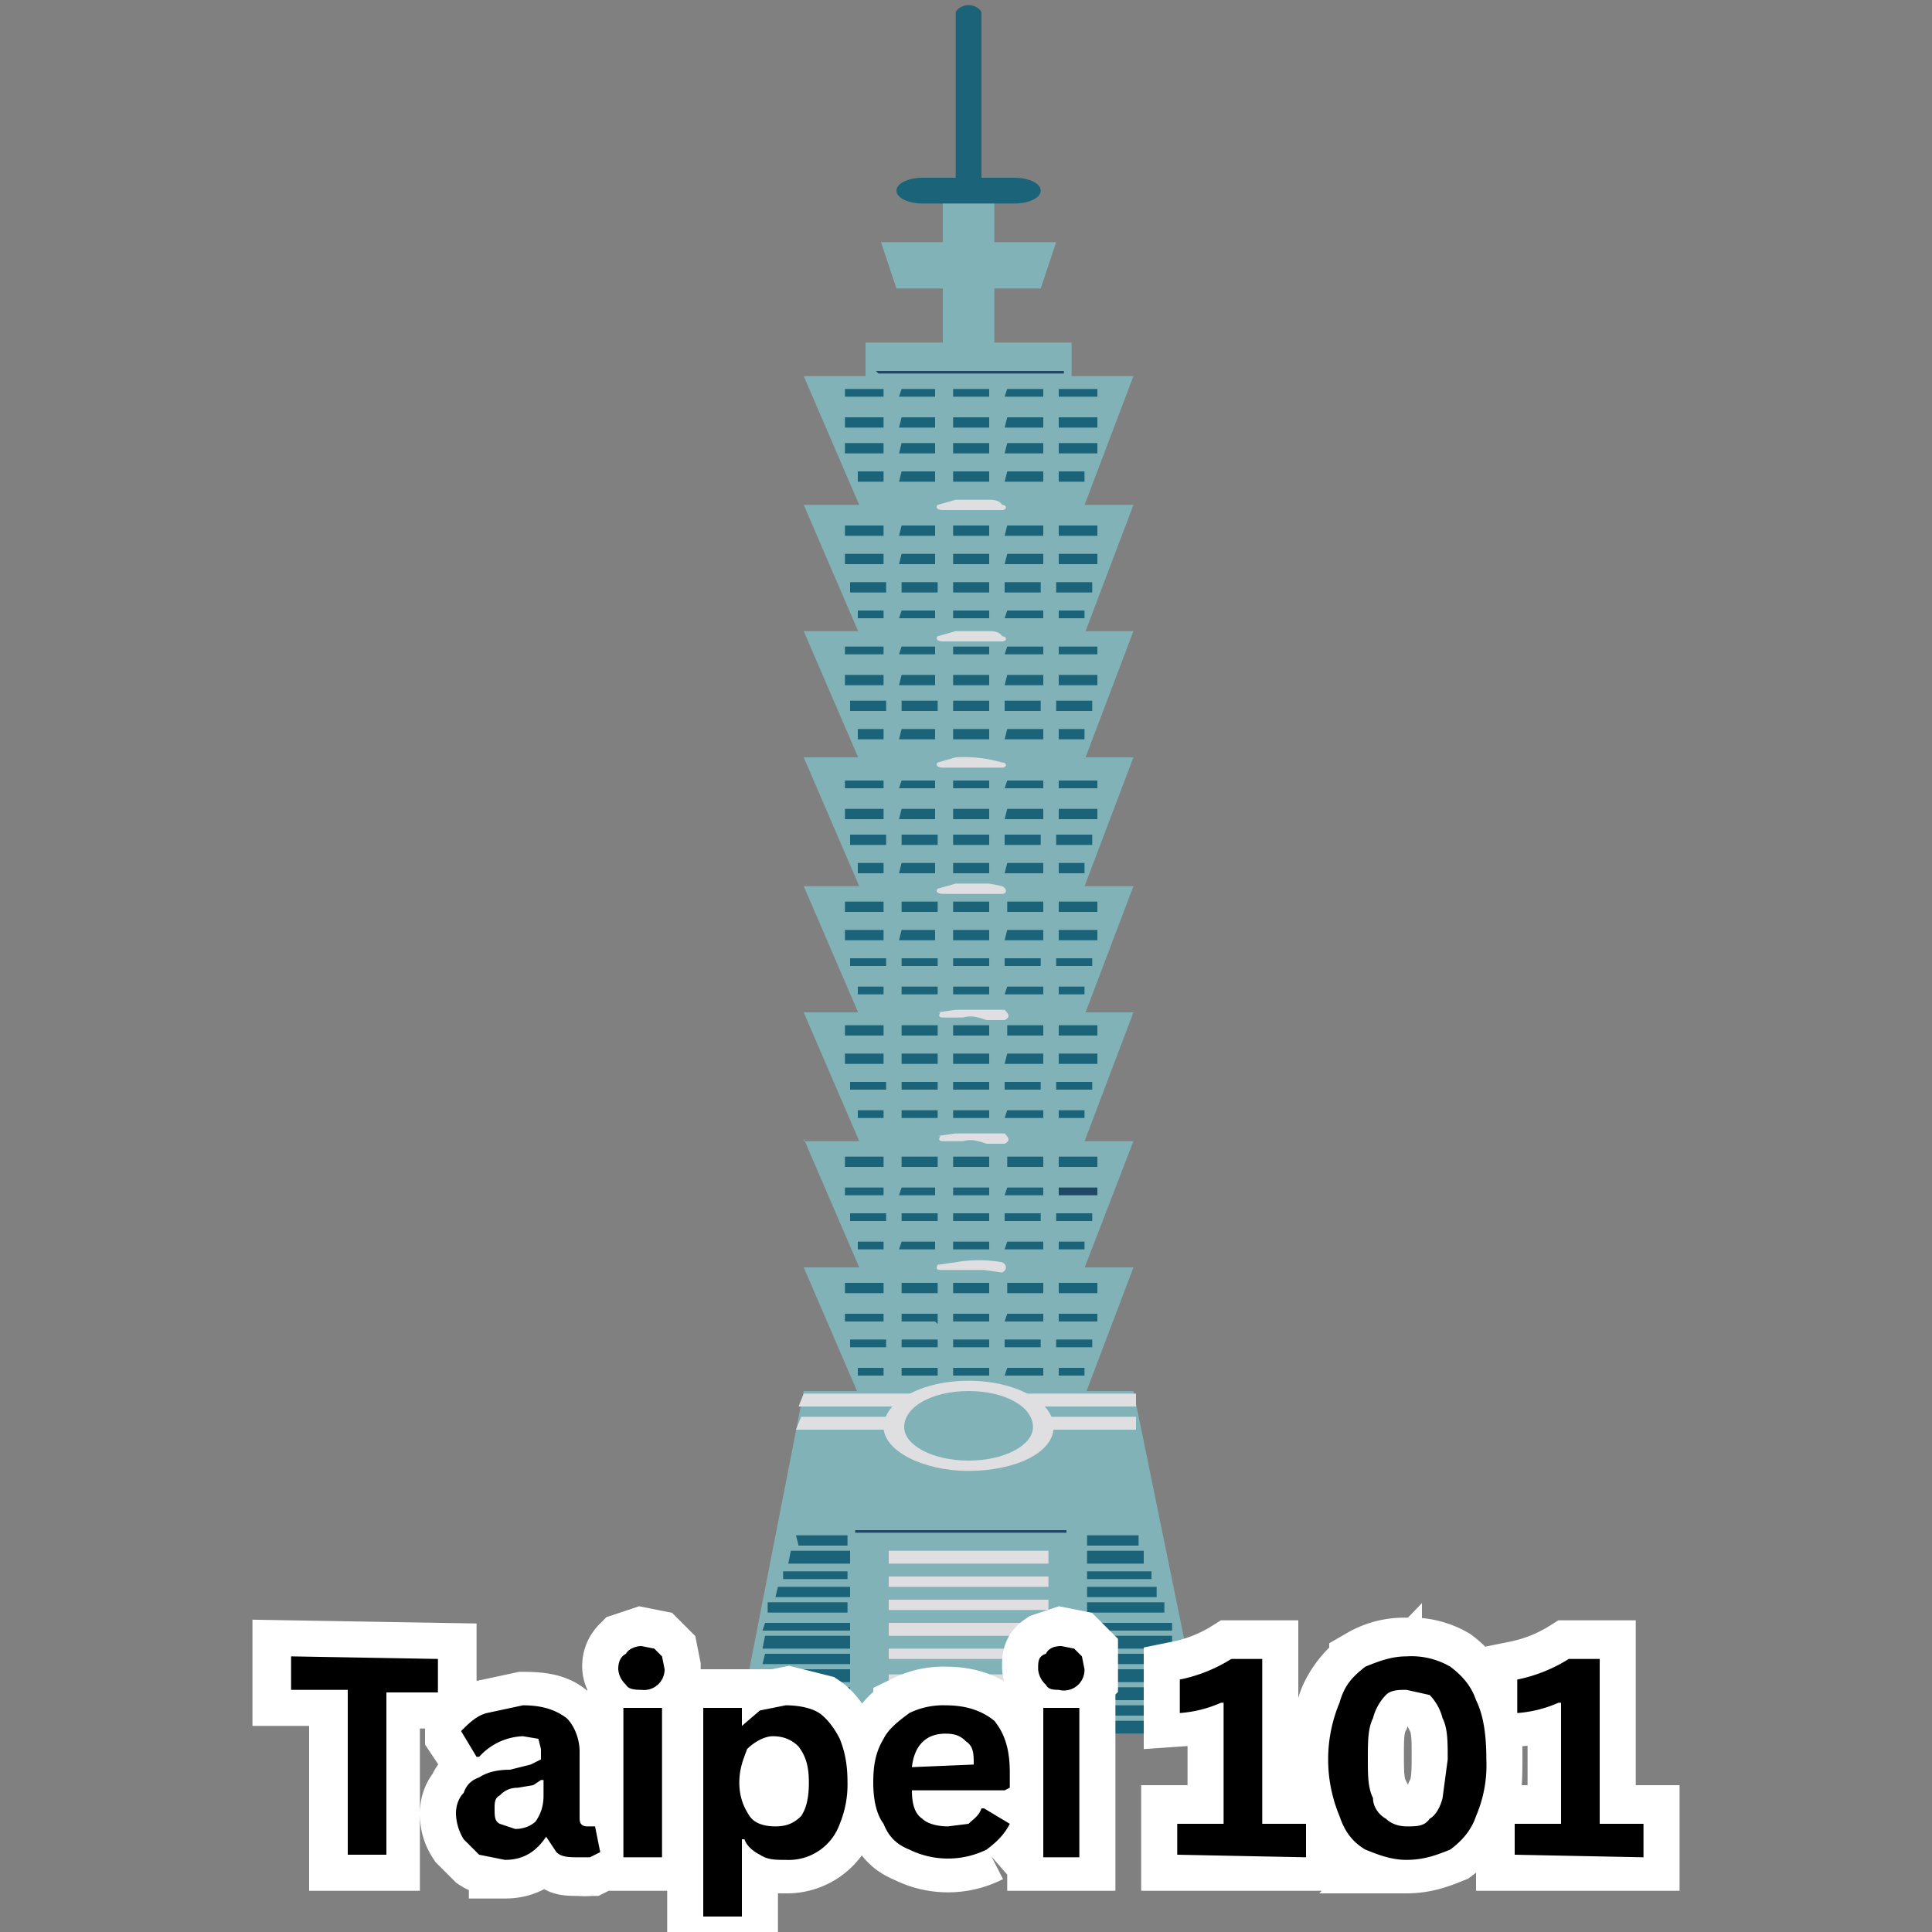 <svg xmlns="http://www.w3.org/2000/svg" version="1.0" viewBox="0 0 75 75">
  <rect x="0" y="0" width="75" height="75" fill="#808080" stroke="none"/>
  <defs>
    <clipPath id="a">
      <path d="M28.6 54h18v13.5h-18Zm0 0"/>
    </clipPath>
    <clipPath id="b">
      <path d="M34 66h7v1.5h-7Zm0 0"/>
    </clipPath>
    <clipPath id="c">
      <path d="M29 66h4v1.5h-4Zm0 0"/>
    </clipPath>
    <clipPath id="d">
      <path d="M42 66h4v1.5h-4Zm0 0"/>
    </clipPath>
  </defs>
  <g clip-path="url(#a)">
    <path fill="#81b2b7" d="M46.6 67.3h-18L31.2 54H44l2.7 13.2"/>
  </g>
  <path fill="#81b2b7" d="M31.2 49.2H44L41.8 55h-8.1l-2.5-5.8"/>
  <path fill="#81b2b7" d="M31.2 44.3H44L41.8 50h-8.1l-2.5-5.8"/>
  <path fill="#81b2b7" d="M31.2 39.3H44l-2.2 5.8h-8.1l-2.5-5.8"/>
  <path fill="#81b2b7" d="M31.2 34.4H44l-2.2 5.8h-8.1l-2.5-5.8"/>
  <path fill="#81b2b7" d="M31.2 29.4H44l-2.2 5.8h-8.1l-2.5-5.8"/>
  <path fill="#81b2b7" d="M31.2 24.5H44l-2.2 5.8h-8.1l-2.5-5.8"/>
  <path fill="#81b2b7" d="M31.2 19.6H44l-2.2 5.8h-8.1l-2.5-5.8"/>
  <path fill="#81b2b7" d="M31.2 14.6H44l-2.2 5.8h-8.1l-2.5-5.8"/>
  <path fill="#81b2b7" d="M41.6 15.3h-8v-2h8v2"/>
  <path fill="#81b2b7" d="M38.6 14h-2V7.3h2V14"/>
  <path fill="#81b2b7" d="M40.4 11.2h-5.6l-.6-1.8H41l-.6 1.8"/>
  <path fill="#1b6379" d="M40.4 7.4c0 .3-.5.5-1 .5h-3.6c-.5 0-1-.2-1-.5s.5-.5 1-.5h3.6c.5 0 1 .2 1 .5"/>
  <path fill="#1b6379" d="M38 7.3c0 .2-.1.3-.4.3-.3 0-.5-.1-.5-.3V.5c0-.1.2-.3.5-.3s.5.2.5.3v6.8"/>
  <path fill="#dfdee1" d="M34.5 60.7h6.2v-.5h-6.2Zm9.5-6.1H31l.2-.5h12.9v.5m.1.9H30.9l.2-.5h13v.5m-9.6 6.1h6.2v-.4h-6.2Zm0 .9h6.2v-.4h-6.2Zm0 1h6.2V63h-6.2Zm0 .9h6.2V64h-6.2Zm0 .9h6.2V65h-6.2Zm0 1h6.2v-.5h-6.2Zm0 0"/>
  <g clip-path="url(#b)">
    <path fill="#dfdee1" d="M34.5 67.2h6.2v-.4h-6.2Zm0 0"/>
  </g>
  <path fill="#dfdee1" d="M40.9 55.4c0 1-1.5 1.7-3.3 1.7-1.8 0-3.3-.8-3.3-1.7 0-1 1.5-1.8 3.3-1.8 1.8 0 3.3.8 3.3 1.8"/>
  <path fill="#81b2b7" d="M40.1 55.4c0 .7-1.1 1.3-2.5 1.3s-2.5-.6-2.5-1.3c0-.8 1.1-1.4 2.5-1.4s2.5.6 2.5 1.4"/>
  <path fill="#dfdee1" d="m36.4 49.1.7-.1a5.2 5.2 0 0 1 1.8 0c.2.1.2.3 0 .4l-.7-.1h-1.6c-.2 0-.3 0-.2-.2m0-5 .7-.1H39c.2.2.2.3 0 .4h-.7c-.3-.1-.6-.2-.9-.1h-.7c-.2 0-.3 0-.2-.2m-.1-4.8.7-.1H39c.2.2.2.3 0 .4h-.7c-.3-.1-.6-.2-.9-.1h-.7c-.2 0-.3 0-.2-.2m-.1-4.8.7-.2h1.3l.5.1c.2.1.2.3 0 .3h-2.3c-.2 0-.3-.1-.2-.2m0-4.9.7-.2a5.2 5.2 0 0 1 1.8.2c.2 0 .2.2 0 .2h-2.3c-.2 0-.3-.1-.2-.2m0-4.9.7-.2h1.3c.1 0 .4 0 .5.2.2 0 .2.2 0 .2h-2.3c-.2 0-.3-.1-.2-.2m0-5.1.7-.2h1.3c.1 0 .4 0 .5.2.2 0 .2.2 0 .2h-2.3c-.2 0-.3-.1-.2-.2"/>
  <path fill="#1b6379" d="M32.8 15.4h1.5v-.3h-1.5Zm2.1 0h1.4v-.3H35Zm2.1 0h1.4v-.3H37Zm2 0h1.5v-.3h-1.4Zm2.1 0h1.5v-.3h-1.5Zm-8.3 1.2h1.5v-.4h-1.5Zm2.1 0h1.4v-.4H35Zm2.1 0h1.4v-.4H37Zm2 0h1.5v-.4h-1.4Zm2.1 0h1.5v-.4h-1.5Zm-8.3 1h1.5v-.4h-1.5Zm2.1 0h1.4v-.4H35Zm2.1 0h1.4v-.4H37Zm2 0h1.5v-.4h-1.4Zm2.1 0h1.5v-.4h-1.5Zm-7.8 1.1h1v-.4h-1Zm1.6 0h1.4v-.4H35Zm2.1 0h1.4v-.4H37Zm2 0h1.5v-.4h-1.4Zm2.1 0h1v-.4h-1Zm-8.3 2.1h1.5v-.4h-1.5Zm2.1 0h1.4v-.4H35Zm2.1 0h1.4v-.4H37Zm2 0h1.5v-.4h-1.4Zm2.1 0h1.5v-.4h-1.5Zm-8.3 1.1h1.5v-.4h-1.5Zm2.1 0h1.4v-.4H35Zm2.1 0h1.4v-.4H37Zm2 0h1.5v-.4h-1.4Zm2.1 0h1.5v-.4h-1.5ZM33 23h1.4v-.4H33Zm2 0h1.4v-.4H35Zm2 0h1.4v-.4H37Zm2 0h1.4v-.4H39Zm2 0h1.4v-.4H41Zm-7.7 1h1v-.3h-1Zm1.6 0h1.4v-.3H35Zm2.1 0h1.4v-.3H37Zm2 0h1.5v-.3h-1.4Zm2.1 0h1v-.3h-1Zm-8.3 1.4h1.5v-.3h-1.5Zm2.1 0h1.4v-.3H35Zm2.1 0h1.4v-.3H37Zm2 0h1.5v-.3h-1.4Zm2.1 0h1.5v-.3h-1.5Zm-8.3 1.2h1.5v-.4h-1.5Zm2.1 0h1.4v-.4H35Zm2.1 0h1.4v-.4H37Zm2 0h1.5v-.4h-1.4Zm2.1 0h1.5v-.4h-1.5Zm-8.1 1h1.4v-.4H33Zm2 0h1.4v-.4H35Zm2 0h1.4v-.4H37Zm2 0h1.4v-.4H39Zm2 0h1.4v-.4H41Zm-7.7 1.1h1v-.4h-1Zm1.6 0h1.4v-.4H35Zm2.1 0h1.4v-.4H37Zm2 0h1.5v-.4h-1.4Zm2.1 0h1v-.4h-1Zm-6.8 1.9h-1.5v-.3h1.5v.3m.6 0h1.4v-.3H35Zm2.1 0h1.4v-.3H37Zm2 0h1.5v-.3h-1.4Zm3.6 0h-1.5v-.3h1.5v.3m-9.8 1.2h1.5v-.4h-1.5Zm2.1 0h1.4v-.4H35Zm2.1 0h1.4v-.4H37Zm2 0h1.5v-.4h-1.4Zm3.6 0h-1.5v-.4h1.5v.4m-8.2 1H33v-.4h1.4v.4m2 0H35v-.4h1.4v.4m.6 0h1.4v-.4H37Zm2 0h1.4v-.4H39Zm2 0h1.4v-.4H41Zm-7.7 1.1h1v-.4h-1Zm1.6 0h1.4v-.4H35Zm2.1 0h1.4v-.4H37Zm2 0h1.5v-.4h-1.4Zm3 0h-.9v-.4h1v.4m-7.8 1.5h-1.5V35h1.5v.4m2 0H35V35h1.4v.4m2 0H37V35h1.4v.4m2.1 0h-1.4V35h1.4v.4m2.1 0h-1.5V35h1.5v.4m-8.3 1.1h-1.5v-.4h1.5v.4m.6 0h1.4v-.4H35Zm2.1 0h1.4v-.4H37Zm2 0h1.5v-.4h-1.4Zm2.1 0h1.5v-.4h-1.5Zm-6.7 1H33v-.3h1.4v.3m.6 0h1.4v-.3H35Zm2 0h1.4v-.3H37Zm2 0h1.4v-.3H39Zm3.4 0H41v-.3h1.4v.3m-9.1 1.1h1v-.3h-1Zm3 0H35v-.3h1.4v.3m.6 0h1.4v-.3H37Zm2 0h1.5v-.3h-1.4Zm3 0h-.9v-.3h1v.3m-7.8 1.6h-1.5v-.4h1.5v.4m2 0H35v-.4h1.4v.4m2 0H37v-.4h1.4v.4m2.1 0h-1.4v-.4h1.4v.4m2.1 0h-1.5v-.4h1.5v.4m-9.8 1.1h1.5v-.4h-1.5Zm3.5 0H35v-.4h1.4v.4m.6 0h1.4v-.4H37Zm2 0h1.5v-.4h-1.4Zm3.6 0h-1.5v-.4h1.5v.4m-9.6 1h1.4V42H33Zm3.4 0H35V42h1.4v.3m.6 0h1.4V42H37Zm2 0h1.4V42H39Zm3.4 0H41V42h1.4v.3m-8.1 1.1h-1v-.3h1v.3m2 0H35v-.3h1.4v.3m.6 0h1.4v-.3H37Zm2 0h1.5v-.3h-1.4Zm3 0h-.9v-.3h1v.3m-7.8 1.9h-1.5v-.4h1.5v.4m2 0H35v-.4h1.4v.4m2 0H37v-.4h1.4v.4m2.1 0h-1.4v-.4h1.4v.4m2.1 0h-1.5v-.4h1.5v.4m-8.3 1.1h-1.5v-.3h1.5v.3m.6 0h1.4v-.3H35Zm2.1 0h1.4v-.3H37Zm2 0h1.5v-.3h-1.4Zm0 0"/>
  <path fill="#1f4865" d="M42.6 46.4h-1.5v-.3h1.5v.3"/>
  <path fill="#1b6379" d="M34.4 47.4H33v-.3h1.4v.3m2 0H35v-.3h1.4v.3m.6 0h1.4v-.3H37Zm2 0h1.4v-.3H39Zm3.4 0H41v-.3h1.4v.3m-8.1 1.1h-1v-.3h1v.3m.6 0h1.4v-.3H35Zm2.1 0h1.4v-.3H37Zm2 0h1.5v-.3h-1.4Zm2.1 0h1v-.3h-1Zm-6.8 1.7h-1.5v-.4h1.5v.4m2 0H35v-.4h1.4v.4m2 0H37v-.4h1.4v.4m2.1 0h-1.4v-.4h1.4v.4m2.1 0h-1.5v-.4h1.5v.4m-9.8 1.1h1.5V51h-1.5Zm3.5 0H35V51h1.4v.4m.6-.1h1.4V51H37Zm2 0h1.5V51h-1.4Zm3.6 0h-1.5V51h1.5v.4m-8.2.9H33V52h1.4v.3m2 0H35V52h1.4v.3m.6 0h1.4V52H37Zm2 0h1.4V52H39Zm3.4 0H41V52h1.4v.3m-8.1 1.1h-1v-.3h1v.3m2 0H35v-.3h1.4v.3m.6 0h1.4v-.3H37Zm2 0h1.5v-.3h-1.4Zm3 0h-.9v-.3h1v.3"/>
  <g clip-path="url(#c)">
    <path fill="#1b6379" d="M29.6 67.3H33v-.5h-3.3Zm0 0"/>
  </g>
  <path fill="#1b6379" d="M29.6 66.6H33v-.4h-3.3Zm0-.6H33v-.5h-3.3Zm0-.7H33v-.5h-3.3Zm0-.7H33v-.4h-3.3Zm0-.6H33v-.5h-3.3Zm0-.7H33V63h-3.3Zm.2-.7h3.1v-.4h-3.1Zm.3-.6H33v-.4h-2.8Zm.3-.7h2.5V61h-2.5Zm.2-.6H33v-.5h-2.3Zm.4-.7h1.9v-.4h-2Zm0 0"/>
  <g clip-path="url(#d)">
    <path fill="#1b6379" d="M42.2 67.3h3.3v-.5h-3.3Zm0 0"/>
  </g>
  <path fill="#1b6379" d="M42.2 66.6h3.3v-.4h-3.3Zm0-.6h3.3v-.5h-3.3Zm0-.7h3.3v-.5h-3.3Zm0-.7h3.3v-.4h-3.3Zm0-.6h3.3v-.5h-3.3Zm0-.7h3.3V63h-3.3Zm0-.7h3v-.4h-3Zm0-.6h2.7v-.4h-2.7Zm0-.7h2.5V61h-2.5Zm0-.6h2.2v-.5h-2.2Zm0-.7h2v-.4h-2Zm0 0"/>
  <path fill="#1f4865" d="M33.5 60h8-8Zm-.3-.5h8.2v-.1h-8.2Zm.9-45h7.2v-.1H34Zm0 0"/>
  <path fill="none" stroke="#fff" stroke-width="2.8" d="M17.1 64.4v1.3h-2.2V72h-1.5v-6.4h-2.2v-1.3Zm2.5 7.8c-.4 0-.7 0-1-.2l-.6-.6c-.2-.3-.3-.6-.3-1 0-.3.1-.6.3-.8.1-.3.3-.5.6-.6l1.2-.4.8-.1.4-.3V68l-.1-.4-.6-.1a2 2 0 0 0-1 .2l-.7.5h-.1l-.6-.9a3 3 0 0 1 1-.7l1.4-.3c.8 0 1.3.1 1.7.5.3.3.5.8.5 1.4v2.5c0 .2.1.3.3.3h.3l.2 1-.4.2a2 2 0 0 1-.4 0c-.4 0-.7 0-.8-.2a1 1 0 0 1-.5-.6c-.4.6-.9.9-1.6.9ZM20 71c.3 0 .6-.1.8-.3.2-.3.3-.6.3-1v-.6l-.4.2-.6.1c-.4 0-.6.2-.7.3-.2.1-.2.3-.2.5 0 .3 0 .5.2.6l.6.2Zm5-5.5c-.3 0-.5 0-.7-.2a.8.8 0 0 1-.3-.6c0-.3.1-.5.3-.7l.6-.2.5.1.3.3.1.5v.4l-.4.3a1 1 0 0 1-.5.1Zm-.8 6.5v-5.8h1.5V72Zm3.1 2.3v-8.1h1.5v.8l.8-.7 1-.2 1.2.3c.3.2.6.6.8 1 .2.5.3 1 .3 1.7a4 4 0 0 1-.3 1.6 2.2 2.2 0 0 1-2.1 1.4c-.4 0-.7 0-1-.2l-.6-.6h-.1v3Zm2.8-3.5c.4 0 .7-.1 1-.4.2-.3.3-.7.3-1.3 0-.6-.1-1-.4-1.4-.2-.2-.5-.4-1-.4-.3 0-.7.2-.9.5-.2.2-.4.7-.4 1.3 0 .6.2 1 .4 1.3.2.3.6.4 1 .4Zm9-1.4h-3.7c0 .5.2.9.4 1.1.2.2.6.3 1 .3l.8-.1.5-.6h.1l1 .6c-.2.4-.5.7-.9 1a3.3 3.3 0 0 1-3 0c-.5-.2-.8-.5-1-1-.3-.4-.4-1-.4-1.6 0-.7.1-1.2.4-1.7.2-.4.6-.8 1-1a3 3 0 0 1 1.4-.3c.8 0 1.4.2 1.9.6.4.5.6 1.1.6 2v.6Zm-1.3-1c0-.4 0-.7-.3-.9-.2-.2-.4-.3-.8-.3-.7 0-1.2.4-1.3 1.3Zm3.4-2.9c-.3 0-.5 0-.6-.2a.8.8 0 0 1-.3-.6c0-.3 0-.5.3-.7l.6-.2.5.1.3.3v.9l-.3.3a1 1 0 0 1-.5.1Zm-.7 6.5v-5.8h1.4V72Zm5.2 0v-1.3h1.8V66h-.1a4.7 4.7 0 0 1-1.6.4v-1.3a6 6 0 0 0 2-.8H49v6.4h1.7V72Zm9 0c-.7 0-1.2 0-1.7-.3-.4-.3-.8-.7-1-1.3-.3-.6-.4-1.4-.4-2.3 0-.9 0-1.6.3-2.2.3-.6.7-1 1.1-1.3a3 3 0 0 1 1.6-.4 3 3 0 0 1 1.7.4c.4.3.8.7 1 1.3.3.6.4 1.3.4 2.2 0 1 0 1.7-.3 2.3-.3.6-.7 1-1.1 1.3-.5.2-1 .4-1.7.4Zm0-1.2c.3 0 .6 0 .8-.3.2-.1.4-.4.5-.8.2-.4.2-.9.2-1.6 0-.6 0-1.1-.2-1.5 0-.4-.3-.7-.5-.9l-.9-.2c-.3 0-.6 0-.8.2a2 2 0 0 0-.5.9c-.2.4-.2.9-.2 1.5 0 .7 0 1.2.2 1.6 0 .4.3.7.5.8.2.2.5.3.8.3Zm4 1.2v-1.3h2V66h-.2a4.6 4.6 0 0 1-1.6.4v-1.3a6 6 0 0 0 2-.8h1.2v6.4h1.7V72Zm0 0"/>
  <path d="M17 64.4v1.3h-2V72h-1.5v-6.4h-2.2v-1.3Zm2.6 7.8-1-.2-.6-.6a2 2 0 0 1-.3-1c0-.3.1-.6.3-.8.1-.3.3-.5.6-.6.3-.2.7-.3 1.2-.3l.8-.2.4-.2v-.4l-.1-.4-.6-.1a2.4 2.4 0 0 0-1.7.8h-.1l-.6-1c.3-.3.6-.6 1-.7l1.4-.3c.8 0 1.3.2 1.7.5.3.3.5.8.5 1.3v2.6c0 .2.1.3.3.3h.3l.2 1-.4.2h-.4c-.4 0-.7 0-.9-.2l-.4-.6c-.4.6-.9.9-1.6.9ZM20 71c.3 0 .6-.1.8-.3.2-.3.3-.6.3-1v-.6H21l-.3.2-.6.1c-.4 0-.6.2-.7.3-.2.1-.2.3-.2.5 0 .3 0 .5.2.6l.6.2Zm5-5.4c-.3 0-.6 0-.7-.2a.9.9 0 0 1-.3-.6c0-.3.1-.5.3-.6.1-.2.4-.3.6-.3l.5.1.3.3.1.5a.8.8 0 0 1-.9.8Zm-.8 6.5v-5.8h1.5v5.8Zm3.1 2.3v-8.1h1.5v.7l.7-.6 1-.2c.5 0 1 .1 1.3.3.3.2.6.6.8 1 .2.5.3 1 .3 1.7a4 4 0 0 1-.3 1.6 2.1 2.1 0 0 1-2.1 1.4c-.4 0-.7 0-1-.2-.2-.1-.5-.3-.6-.6h-.1v3Zm2.8-3.5c.4 0 .7-.1 1-.4.2-.3.3-.7.3-1.3 0-.6-.1-1-.4-1.4-.2-.2-.5-.4-1-.4-.3 0-.7.2-1 .5-.1.3-.3.7-.3 1.3 0 .6.2 1 .4 1.3.2.3.6.4 1 .4Zm8.9-1.4h-3.6c0 .5.1.9.4 1.1.2.2.6.3 1 .3l.8-.1c.2-.2.4-.3.5-.6h.1l1 .6c-.2.4-.5.7-.9 1a3.4 3.4 0 0 1-3 0c-.5-.2-.8-.5-1-1-.3-.4-.4-1-.4-1.6 0-.7.1-1.2.4-1.7.2-.4.6-.7 1-1a3 3 0 0 1 1.4-.3c.8 0 1.4.2 1.9.6.4.5.6 1.1.6 2v.6Zm-1.2-1c0-.4 0-.7-.3-.9-.2-.2-.4-.3-.8-.3-.7 0-1.2.4-1.3 1.3Zm3.4-2.9c-.3 0-.5 0-.6-.2a.9.9 0 0 1-.3-.6c0-.3 0-.5.3-.6.1-.2.3-.3.6-.3l.5.1.3.3.1.5a.8.8 0 0 1-1 .8Zm-.7 6.5v-5.8h1.4v5.8Zm5.2-.1v-1.2h1.8v-4.7h-.1a4.8 4.8 0 0 1-1.6.4v-1.3a6 6 0 0 0 2-.8H49v6.4h1.7v1.3Zm8.9.2c-.6 0-1.1-.2-1.6-.4-.5-.3-.8-.7-1-1.3a5.7 5.7 0 0 1 0-4.4c.2-.7.5-1 1-1.4.5-.2 1-.4 1.6-.4a3 3 0 0 1 1.7.4c.4.3.8.7 1 1.3.3.6.4 1.4.4 2.3a5 5 0 0 1-.4 2.2c-.2.6-.6 1-1 1.3-.5.2-1 .4-1.7.4Zm0-1.3c.4 0 .7 0 .9-.3.2-.1.4-.4.5-.8l.2-1.5c0-.7 0-1.2-.2-1.6a2 2 0 0 0-.5-.9l-.9-.2c-.3 0-.6 0-.8.2a2 2 0 0 0-.5.9c-.2.4-.2.9-.2 1.6 0 .6 0 1.1.2 1.5 0 .4.3.7.5.8.2.2.5.3.8.3Zm4.2 1.1v-1.2h1.8v-4.7h-.1a4.8 4.8 0 0 1-1.6.4v-1.3a6 6 0 0 0 2-.8h1.2v6.4h1.7v1.3Zm0 0"/>
</svg>
